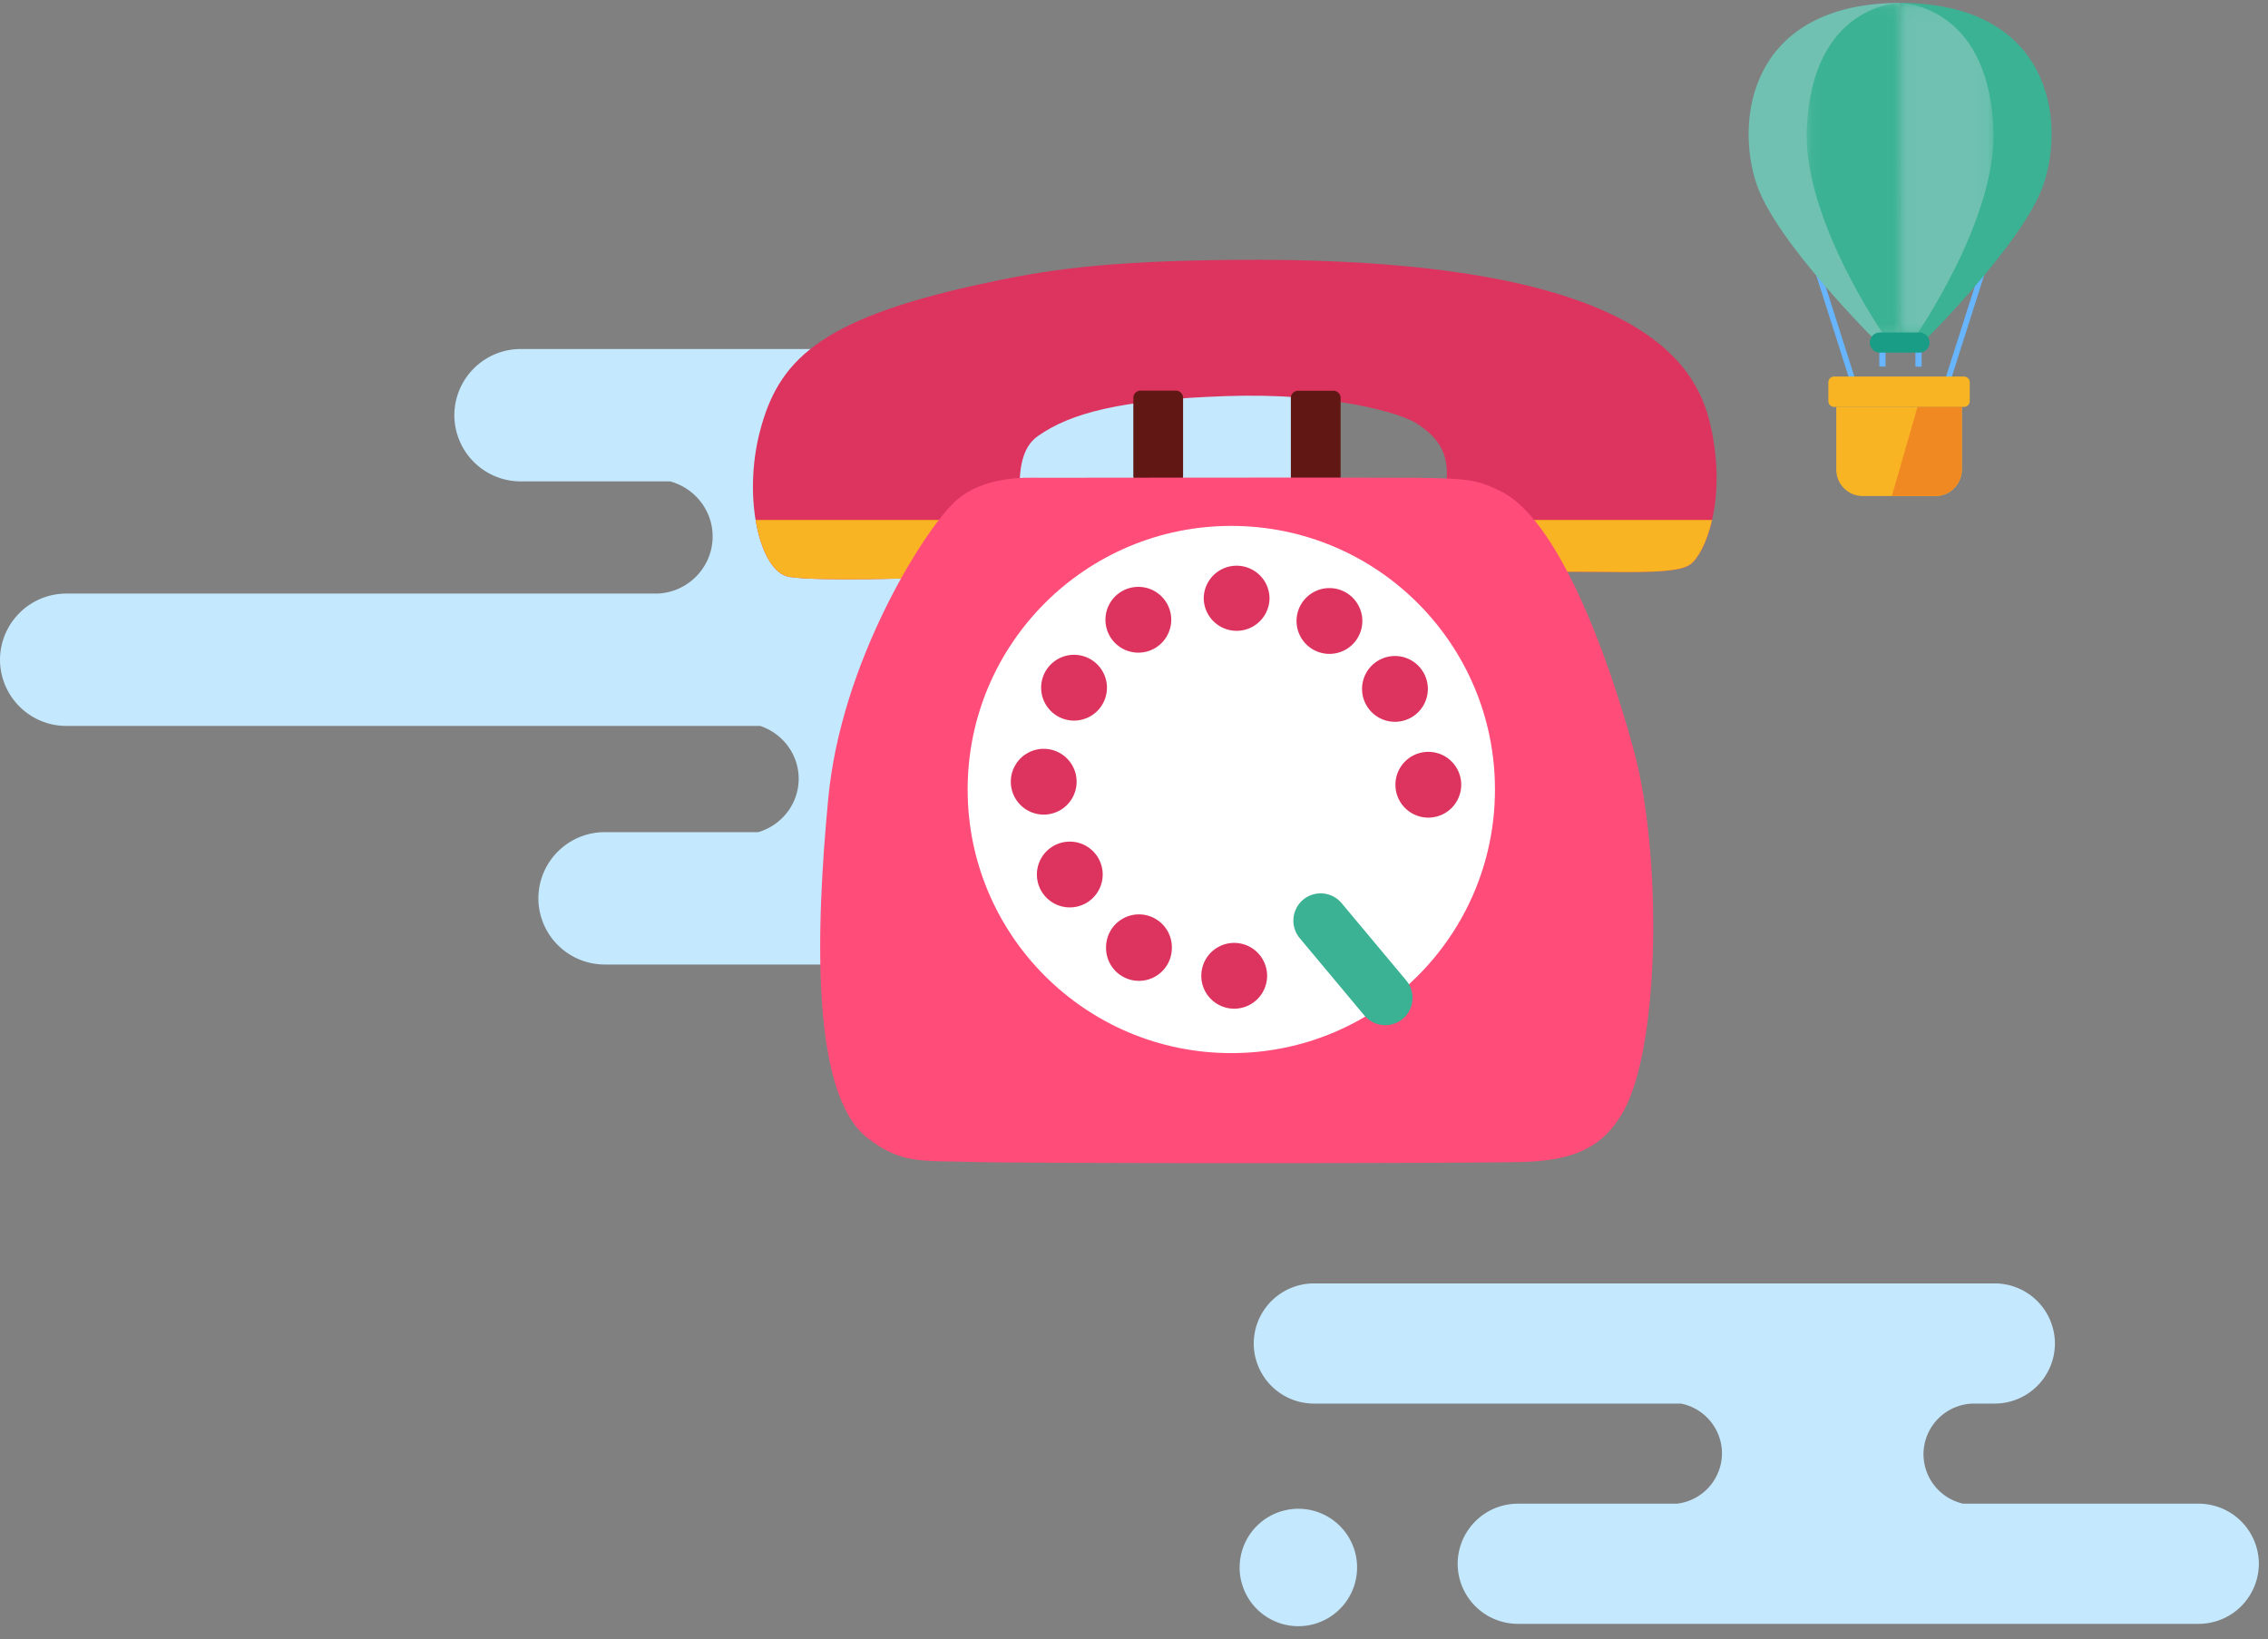 <svg xmlns="http://www.w3.org/2000/svg" xmlns:xlink="http://www.w3.org/1999/xlink" width="166" height="120" viewBox="0 0 166 120">
    <rect x="0" y="0" width="166" height="120" fill="#808080" stroke="none"/>
    <defs>
        <path id="a" d="M6.958.08H.11v24.518h6.848V.081z"/>
        <path id="c" d="M6.901.08H.054v24.521h6.847V.081z"/>
    </defs>
    <g fill="none" fill-rule="evenodd">
        <path fill="#67B5FF" d="M135.617 28.567l.387-.124-3.732-11.71-.387.123zM142.335 29.218l-.387-.123 3.732-11.71.387.122zM137.55 26.833h.456v-2.317h-.456zM140.193 26.845h.455v-2.317h-.455z"/>
        <path fill="#70C1B1" d="M139.075.209c-10.99.035-12.122 8.552-10.49 13.32 1.45 4.239 8.772 11.487 8.772 11.487s.833.092 1.718.108V.209z"/>
        <g transform="translate(132.117 .128)">
            <mask id="b" fill="#fff">
                <use xlink:href="#a"/>
            </mask>
            <path fill="#3AB293" d="M5.9 24.598S-.146 15.975.12 9.347C.486.137 6.958.08 6.958.08v24.485l-1.058.032z" mask="url(#b)"/>
        </g>
        <path fill="#3AB293" d="M139.075.209c10.989.035 12.116 8.555 10.484 13.323-1.45 4.239-8.772 11.487-8.772 11.487s-.833.093-1.718.108l.006-24.918z"/>
        <g transform="translate(139.015 .128)">
            <mask id="d" fill="#fff">
                <use xlink:href="#c"/>
            </mask>
            <path fill="#70C1B1" d="M1.111 24.601S7.157 15.978 6.893 9.35C6.526.14.059.08.059.08L.054 24.57l1.057.032z" mask="url(#d)"/>
        </g>
        <path fill="#199D86" d="M140.493 25.812h-2.902a.738.738 0 0 1-.737-.736c0-.404.332-.736.737-.736h2.902c.405 0 .736.332.736.736a.738.738 0 0 1-.736.736"/>
        <path fill="#F9B424" d="M143.752 29.787h-9.512a.42.42 0 0 1-.418-.418v-1.385a.42.42 0 0 1 .418-.418h9.512a.42.42 0 0 1 .418.418v1.385a.42.42 0 0 1-.418.418"/>
        <path fill="#F9B424" d="M134.401 29.782v4.601c0 1.062.869 1.93 1.93 1.93h5.33c1.061 0 1.93-.868 1.93-1.93v-4.6h-9.19z"/>
        <path fill="#F18923" d="M140.347 29.782l-1.88 6.532h3.193c1.062 0 1.93-.869 1.93-1.93v-4.602h-3.243z"/>
        <path fill="#C4E9FF" d="M108.946 43.453H72.164c-1.9-.398-3.338-2.09-3.338-4.104a4.21 4.21 0 0 1 3.35-4.108H93.01a4.86 4.86 0 0 0 4.845-4.846 4.86 4.86 0 0 0-4.845-4.845H38.1a4.86 4.86 0 0 0-4.845 4.845 4.86 4.86 0 0 0 4.845 4.846h10.95c1.782.483 3.109 2.103 3.109 4.032 0 2.258-1.811 4.102-4.05 4.18H4.844A4.86 4.86 0 0 0 0 48.298a4.86 4.86 0 0 0 4.845 4.845h50.793c1.628.54 2.819 2.063 2.819 3.866 0 1.854-1.26 3.413-2.959 3.909H44.25a4.86 4.86 0 0 0-4.845 4.845 4.86 4.86 0 0 0 4.845 4.845h41.021a4.86 4.86 0 0 0 4.845-4.845 4.86 4.86 0 0 0-4.845-4.845h-7.844c-1.579-.567-2.723-2.067-2.723-3.836 0-1.89 1.305-3.475 3.054-3.939h31.188a4.86 4.86 0 0 0 4.845-4.845 4.86 4.86 0 0 0-4.845-4.845"/>
        <path fill="#DD345F" d="M117.784 41.873c3.241.045 5.197-.042 5.906-.533 1.154-.799 2.755-4.856 1.487-10.279-1.043-4.462-5.222-12.207-34.27-12.04-10.302.06-14.6.771-19.537 1.865-11.504 2.55-14.416 5.58-15.748 10.686-1.284 4.921 0 10.301 2.131 10.657 2.132.355 10.006.088 12.255 0 2.25-.09 4.174-.03 4.707-1.806.533-1.776-1.155-6.808 1.243-8.496 2.398-1.687 6.039-2.664 13.765-2.93 7.725-.267 12.876 1.243 14.03 2.042 1.155.8 3.02 2.132 1.688 6.039-1.332 3.907 2.22 4.795 2.22 4.795s7.502-.036 10.123 0"/>
        <path fill="#611814" d="M86.066 35.38h-2.589a.526.526 0 0 1-.526-.525v-5.731c0-.291.236-.527.526-.527h2.589c.29 0 .526.236.526.527v5.73c0 .291-.236.527-.526.527M97.595 35.388h-2.588a.526.526 0 0 1-.526-.526V29.13c0-.29.236-.526.526-.526h2.588c.291 0 .527.235.527.526v5.73c0 .292-.236.527-.527.527"/>
        <path fill="#F9B424" d="M55.305 38.065c.38 2.286 1.288 3.97 2.448 4.164 2.132.355 10.006.088 12.255 0 2.25-.09 4.174-.03 4.707-1.806.163-.544.118-1.393.046-2.358H55.305zM105.194 38.065c-.47 3.073 2.467 3.808 2.467 3.808s7.502-.036 10.123 0c3.242.045 5.197-.042 5.906-.533.563-.39 1.231-1.555 1.622-3.275h-20.118z"/>
        <path fill="#FF4C79" d="M103.487 34.976c-4.351-.03-26.434 0-27.351 0-.918 0-4.233-.207-6.335 1.836-2.282 2.217-8.229 11.662-9.176 21.608-.948 9.946-1.237 21.656 2.841 24.865 2.502 1.968 4.026 1.658 7.578 1.776 3.552.118 36.913.118 40.494 0 3.582-.118 5.802-1.006 7.312-3.76 2.685-4.896 2.767-18.825.755-26.285-2.013-7.46-5.705-17.183-9.843-19.093-1.539-.71-1.924-.917-6.275-.947"/>
        <path fill="#FFF" d="M109.42 57.796c0 10.658-8.64 19.298-19.298 19.298-10.658 0-19.298-8.64-19.298-19.298 0-10.657 8.64-19.297 19.298-19.297 10.658 0 19.298 8.64 19.298 19.297"/>
        <path fill="#3AB293" d="M102.67 74.585a2.004 2.004 0 0 1-2.815-.252l-4.726-5.655a2.004 2.004 0 0 1 .252-2.815 2.004 2.004 0 0 1 2.814.252l4.727 5.656c.704.843.591 2.11-.252 2.814"/>
        <path fill="#DD345F" d="M78.8 57.226a2.408 2.408 0 1 1-4.816 0 2.408 2.408 0 0 1 4.816 0M81.02 50.344a2.408 2.408 0 1 1-4.816 0 2.408 2.408 0 0 1 4.816 0M85.726 45.37a2.408 2.408 0 1 1-4.816 0 2.408 2.408 0 0 1 4.816 0M92.92 43.772a2.408 2.408 0 1 1-4.816 0 2.408 2.408 0 0 1 4.815 0M99.713 45.46a2.408 2.408 0 1 1-4.816 0 2.408 2.408 0 0 1 4.816 0M104.508 50.432a2.408 2.408 0 1 1-4.816 0 2.408 2.408 0 0 1 4.816 0M106.95 57.448a2.408 2.408 0 1 1-4.816 0 2.408 2.408 0 0 1 4.816 0M92.742 71.434a2.408 2.408 0 1 1-4.816 0 2.408 2.408 0 0 1 4.816 0M85.77 69.347a2.408 2.408 0 1 1-4.815 0 2.408 2.408 0 0 1 4.816 0M80.709 64.02a2.408 2.408 0 1 1-4.816 0 2.408 2.408 0 0 1 4.816 0"/>
        <path fill="#C4E9FF" d="M160.932 110.08h-17.238a3.724 3.724 0 0 1-2.91-3.62 3.721 3.721 0 0 1 3.656-3.71h1.566a4.41 4.41 0 0 0 4.398-4.397 4.411 4.411 0 0 0-4.398-4.399H96.162a4.411 4.411 0 0 0-4.398 4.399 4.41 4.41 0 0 0 4.398 4.397h26.866a3.725 3.725 0 0 1 3.007 3.642 3.724 3.724 0 0 1-3.306 3.688h-11.64a4.41 4.41 0 0 0-4.399 4.398 4.411 4.411 0 0 0 4.398 4.398h49.844a4.411 4.411 0 0 0 4.398-4.398 4.41 4.41 0 0 0-4.398-4.398M95.03 110.451a4.298 4.298 0 1 0 0 8.596 4.298 4.298 0 0 0 0-8.596"/>
    </g>
</svg>
